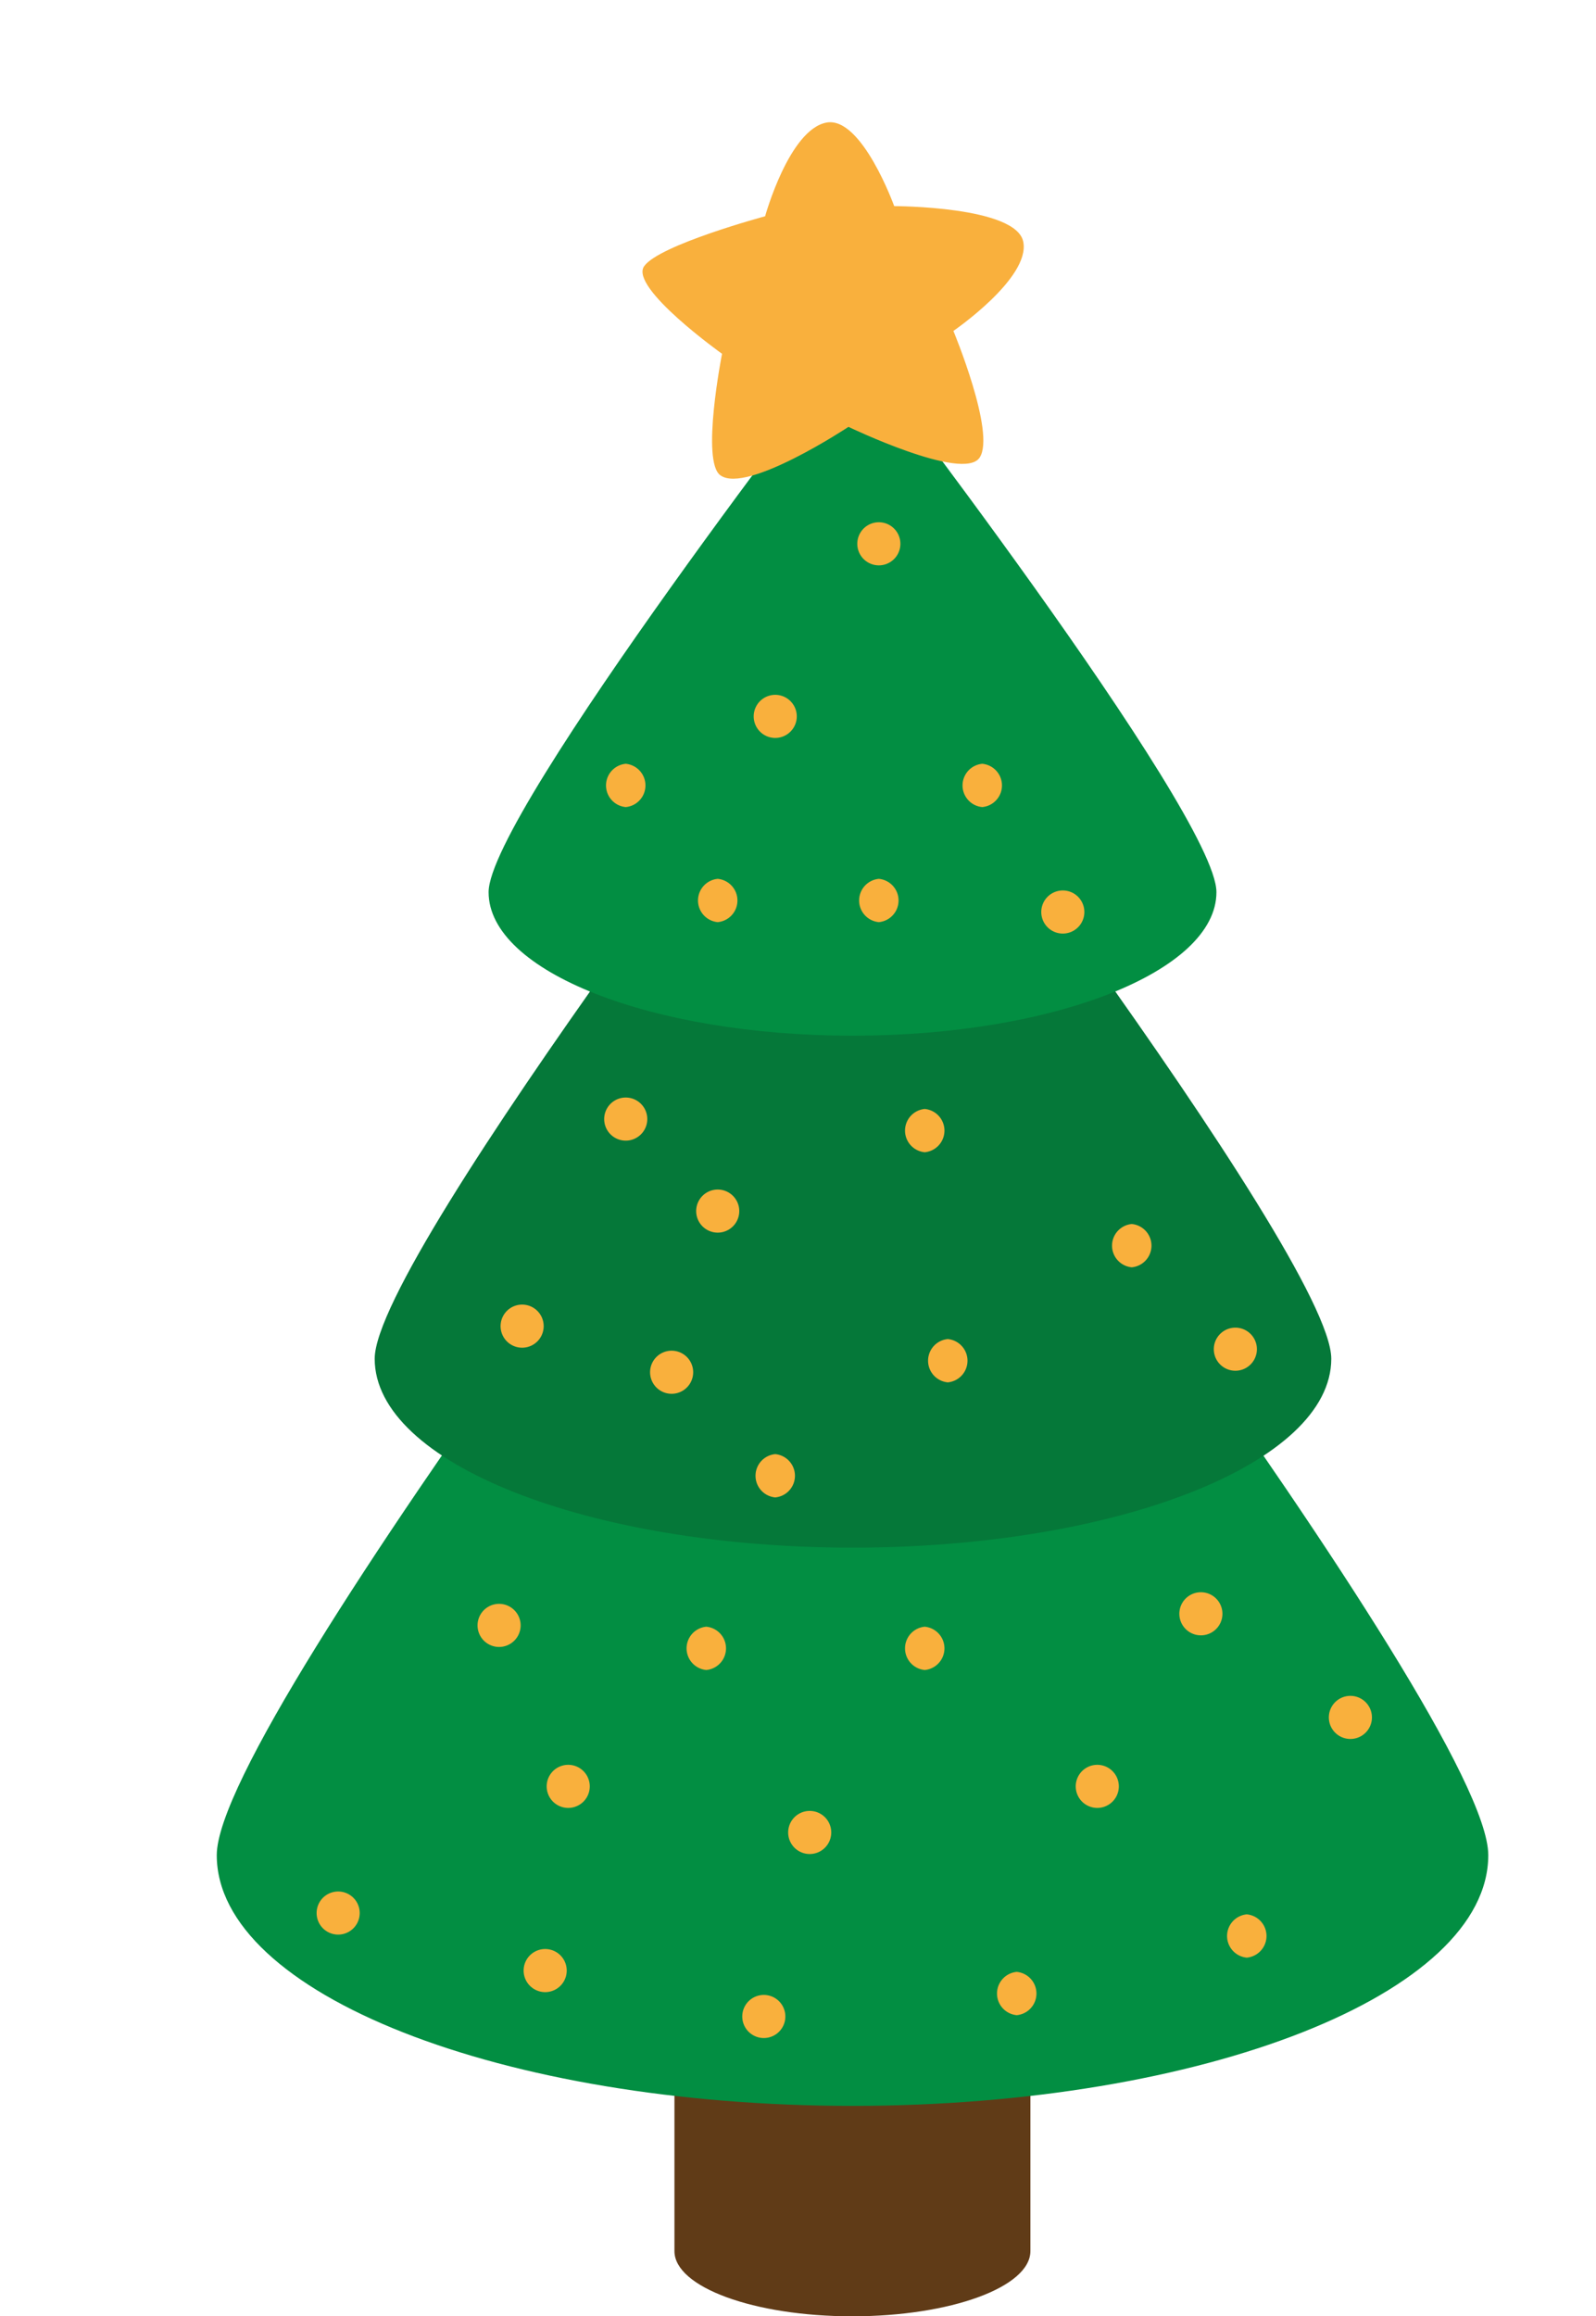 <svg id="Capa_1" data-name="Capa 1" xmlns="http://www.w3.org/2000/svg" viewBox="0 0 85.19 123.61"><defs><style>.cls-1{fill:#603b17;}.cls-2{fill:#028e42;}.cls-3{fill:#057839;}.cls-4{fill:#f9b03d;}</style></defs><path class="cls-1" d="M55,103.22v16.91c0,1.92-4.26,3.48-9.51,3.48S36,122.05,36,120.13V103.25Z"/><path class="cls-2" d="M79.44,99c0,7.39-15.19,13.38-33.93,13.38s-33.94-6-33.94-13.38S45.51,47.75,45.51,47.75,79.44,91.6,79.44,99Z"/><path class="cls-3" d="M71.06,72.51c0,5.57-11.44,10.08-25.55,10.08S20,78.08,20,72.51,45.51,33.93,45.51,33.93,71.06,67,71.06,72.51Z"/><path class="cls-2" d="M64.93,47.61c0,4.23-8.69,7.66-19.42,7.66s-19.43-3.43-19.43-7.66S45.51,18.28,45.51,18.28,64.93,43.38,64.93,47.61Z"/><path class="cls-4" d="M33.4,43.07a1.16,1.16,0,0,0,0-2.31,1.16,1.16,0,0,0,0,2.31Z"/><path class="cls-4" d="M38.31,49.21a1.16,1.16,0,0,0,0-2.31,1.16,1.16,0,0,0,0,2.31Z"/><path class="cls-4" d="M41.38,39.38a1.15,1.15,0,0,0,0-2.3,1.15,1.15,0,0,0,0,2.3Z"/><path class="cls-4" d="M52.43,43.07a1.16,1.16,0,0,0,0-2.31,1.16,1.16,0,0,0,0,2.31Z"/><path class="cls-4" d="M56.73,49.82a1.15,1.15,0,0,0,0-2.3,1.15,1.15,0,0,0,0,2.3Z"/><path class="cls-4" d="M46.91,30.17a1.15,1.15,0,0,0,0-2.3,1.15,1.15,0,0,0,0,2.3Z"/><path class="cls-4" d="M46.91,49.21a1.16,1.16,0,0,0,0-2.31,1.16,1.16,0,0,0,0,2.31Z"/><path class="cls-4" d="M33.4,60.87a1.15,1.15,0,0,0,0-2.3,1.15,1.15,0,0,0,0,2.3Z"/><path class="cls-4" d="M38.31,65.78a1.15,1.15,0,0,0,0-2.3,1.15,1.15,0,0,0,0,2.3Z"/><path class="cls-4" d="M27.87,71.92a1.15,1.15,0,0,0,0-2.3,1.15,1.15,0,0,0,0,2.3Z"/><path class="cls-4" d="M35.85,74.38a1.15,1.15,0,0,0,0-2.3,1.15,1.15,0,0,0,0,2.3Z"/><path class="cls-4" d="M41.38,79.91a1.16,1.16,0,0,0,0-2.31,1.16,1.16,0,0,0,0,2.31Z"/><path class="cls-4" d="M50.59,73.77a1.16,1.16,0,0,0,0-2.31,1.16,1.16,0,0,0,0,2.31Z"/><path class="cls-4" d="M49.36,61.49a1.16,1.16,0,0,0,0-2.31,1.16,1.16,0,0,0,0,2.31Z"/><path class="cls-4" d="M60.41,67.63a1.16,1.16,0,0,0,0-2.31,1.16,1.16,0,0,0,0,2.31Z"/><path class="cls-4" d="M65.94,73.15a1.15,1.15,0,0,0,0-2.3,1.15,1.15,0,0,0,0,2.3Z"/><path class="cls-4" d="M26.64,87.89a1.15,1.15,0,0,0,0-2.3,1.15,1.15,0,0,0,0,2.3Z"/><path class="cls-4" d="M30.33,96.48a1.15,1.15,0,0,0,0-2.3,1.15,1.15,0,0,0,0,2.3Z"/><path class="cls-4" d="M18.05,103.24a1.15,1.15,0,0,0,0-2.3,1.15,1.15,0,0,0,0,2.3Z"/><path class="cls-4" d="M37.7,89.12a1.16,1.16,0,0,0,0-2.31,1.16,1.16,0,0,0,0,2.31Z"/><path class="cls-4" d="M43.22,98.94a1.15,1.15,0,0,0,0-2.3,1.15,1.15,0,0,0,0,2.3Z"/><path class="cls-4" d="M49.36,89.12a1.16,1.16,0,0,0,0-2.31,1.16,1.16,0,0,0,0,2.31Z"/><path class="cls-4" d="M58.57,96.48a1.15,1.15,0,0,0,0-2.3,1.15,1.15,0,0,0,0,2.3Z"/><path class="cls-4" d="M64.1,87.27a1.15,1.15,0,0,0,0-2.3,1.15,1.15,0,0,0,0,2.3Z"/><path class="cls-4" d="M72.08,92.8a1.15,1.15,0,0,0,0-2.3,1.15,1.15,0,0,0,0,2.3Z"/><path class="cls-4" d="M66.55,104.47a1.16,1.16,0,0,0,0-2.31,1.16,1.16,0,0,0,0,2.31Z"/><path class="cls-4" d="M54.27,107.54a1.16,1.16,0,0,0,0-2.31,1.16,1.16,0,0,0,0,2.31Z"/><path class="cls-4" d="M40.77,108.76a1.15,1.15,0,0,0,0-2.3,1.15,1.15,0,0,0,0,2.3Z"/><path class="cls-4" d="M29.1,106.31a1.15,1.15,0,0,0,0-2.3,1.15,1.15,0,0,0,0,2.3Z"/><path class="cls-4" d="M54.62,12.91C54.26,11,47.73,11,47.73,11S46,6.2,44.12,6.54c-2,.37-3.28,5-3.28,5s-5.67,1.53-6.46,2.67,4.16,4.67,4.16,4.67-1.14,5.77-.08,6.49c1.41,1,6.83-2.59,6.83-2.59s6.13,2.95,7,1.64-1.4-6.76-1.4-6.76S55,14.84,54.62,12.91Z"/></svg>
